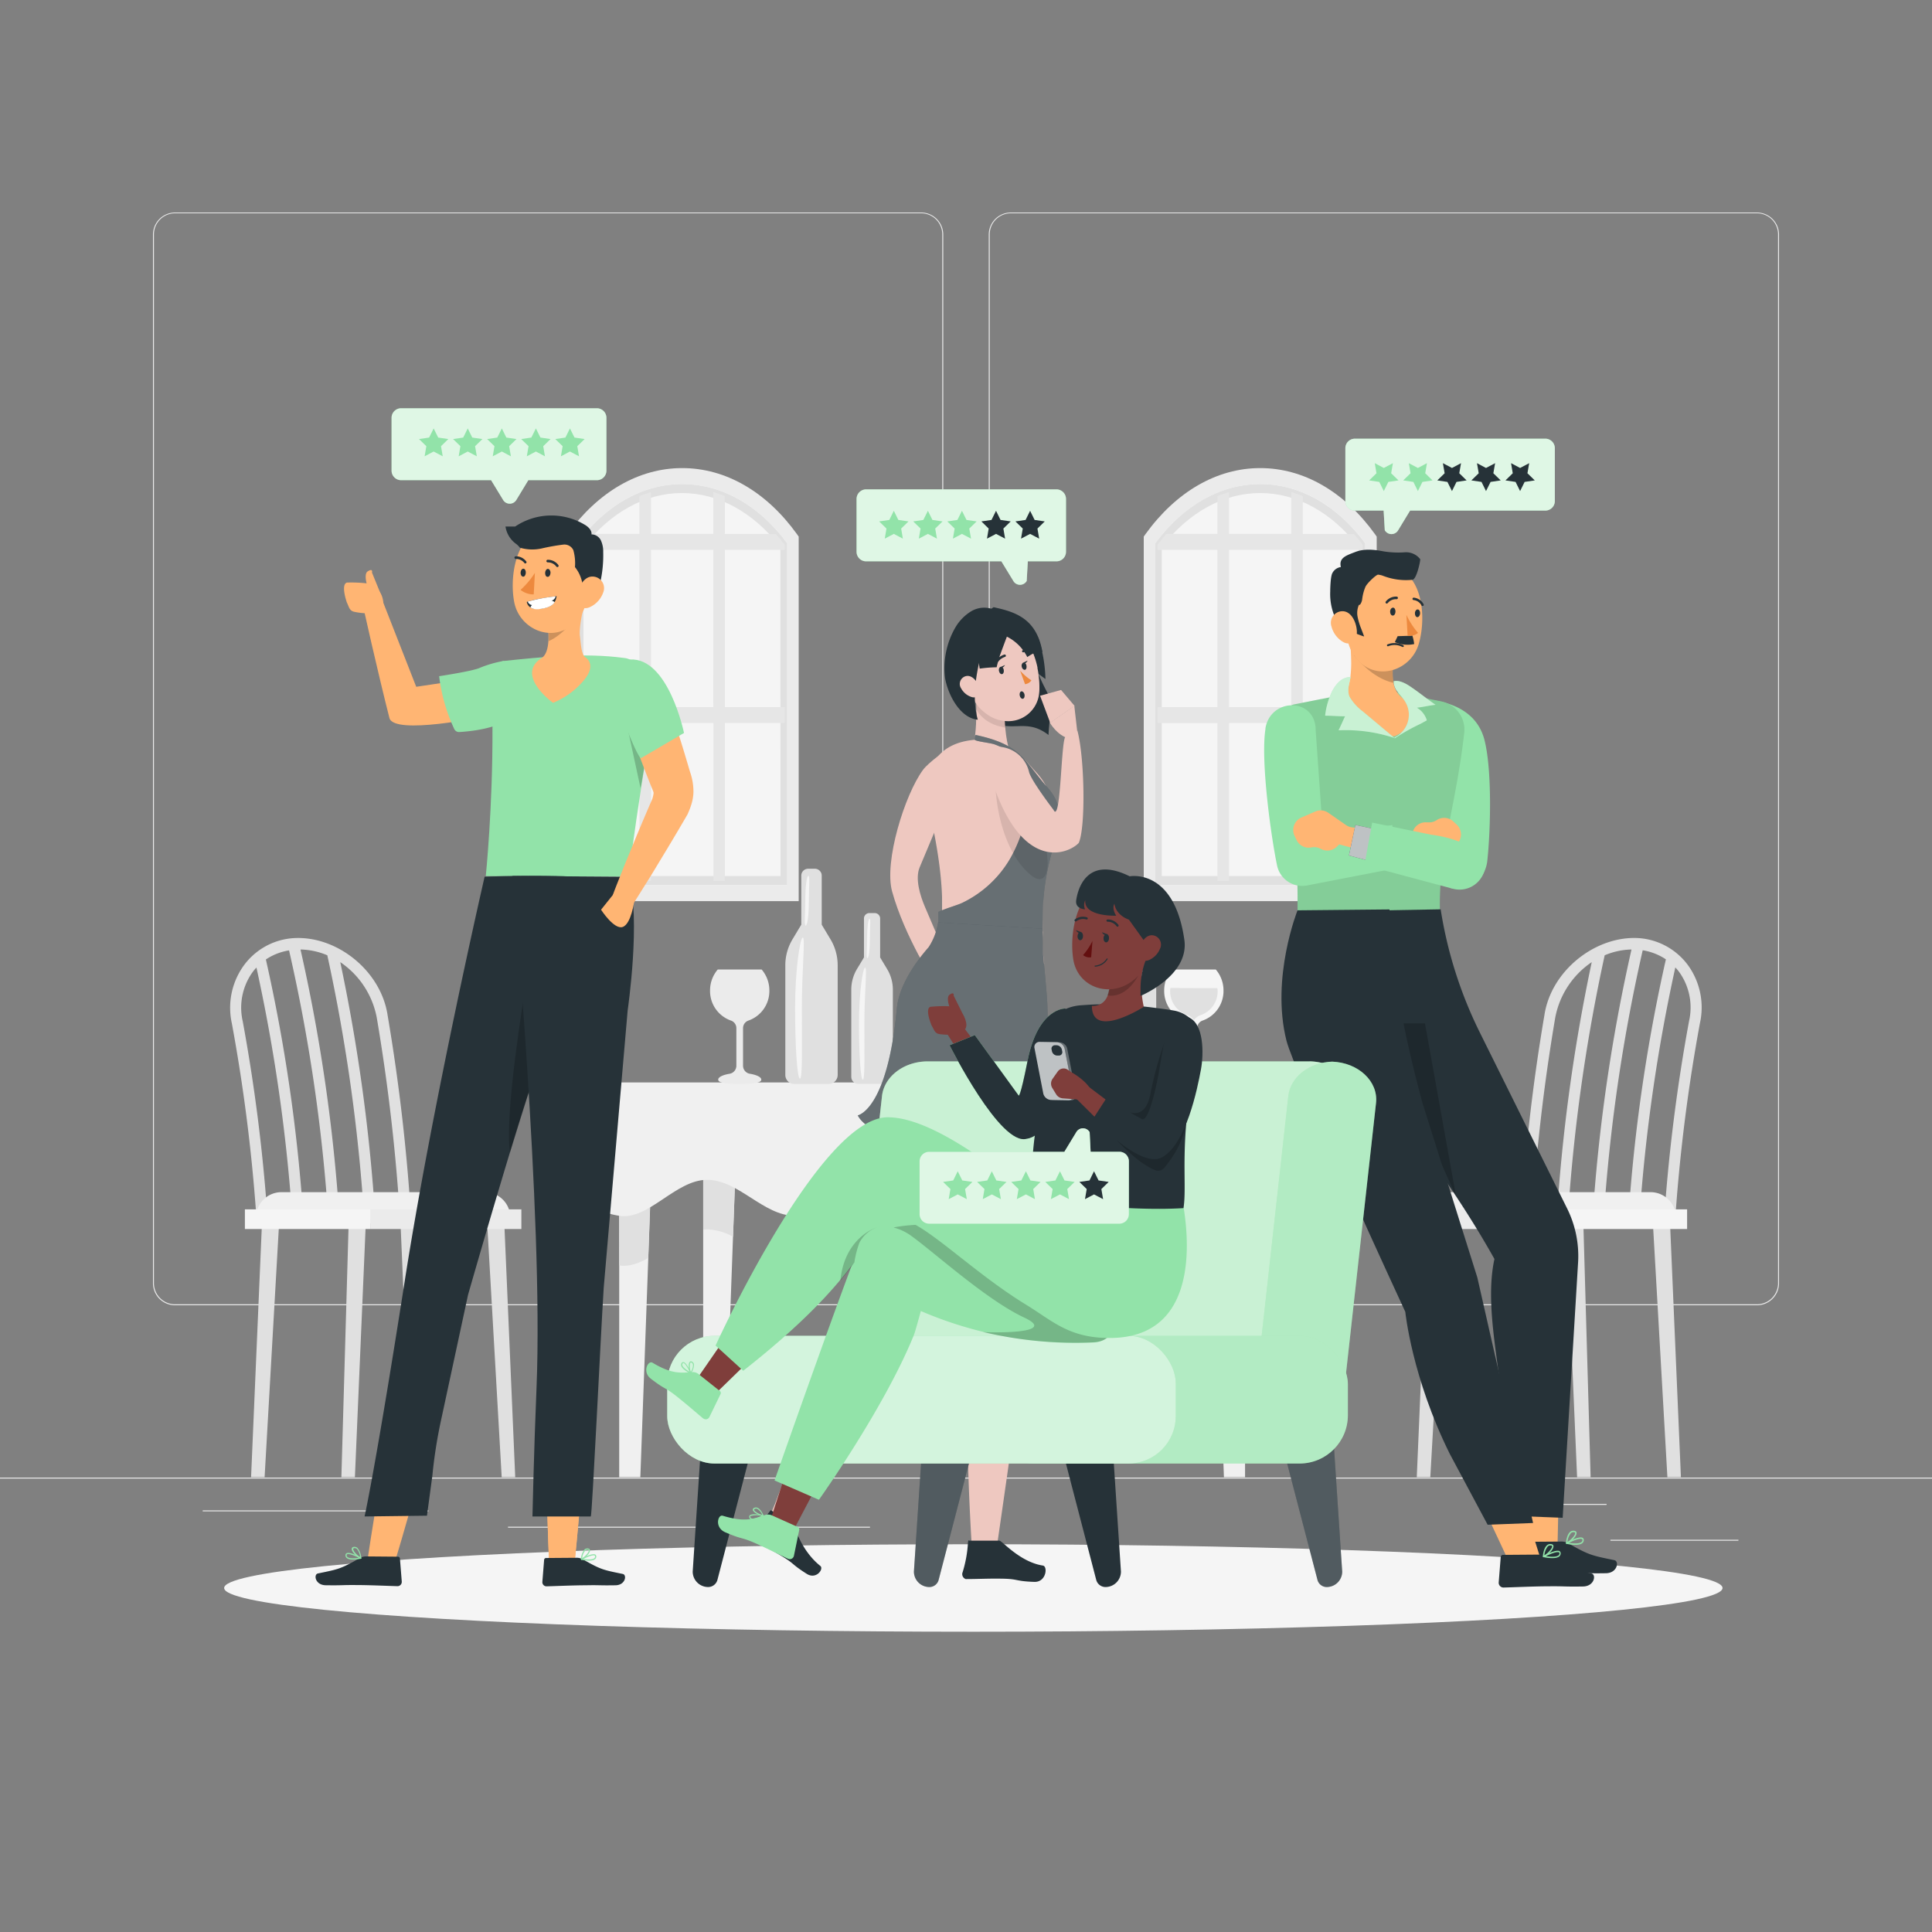 <svg xmlns="http://www.w3.org/2000/svg" viewBox="0 0 500 500"><rect x="0" y="0" width="500" height="500" fill="#808080" stroke="none"/><g id="freepik--background-complete--inject-46"><rect x="416.78" y="398.49" width="33.12" height="0.25" style="fill:#ebebeb"></rect><rect x="322.53" y="401.21" width="8.69" height="0.25" style="fill:#ebebeb"></rect><rect x="396.59" y="389.21" width="19.19" height="0.25" style="fill:#ebebeb"></rect><rect x="52.46" y="390.89" width="43.19" height="0.25" style="fill:#ebebeb"></rect><rect x="104.56" y="390.89" width="6.33" height="0.25" style="fill:#ebebeb"></rect><rect x="131.47" y="395.11" width="93.68" height="0.25" style="fill:#ebebeb"></rect><path d="M238.4,337.8H45.3a5.71,5.71,0,0,1-5.71-5.71V60.66A5.71,5.71,0,0,1,45.3,55H238.4a5.71,5.71,0,0,1,5.71,5.71V332.09A5.71,5.71,0,0,1,238.4,337.8ZM45.3,55.2a5.47,5.47,0,0,0-5.46,5.46V332.09a5.47,5.47,0,0,0,5.46,5.46H238.4a5.47,5.47,0,0,0,5.46-5.46V60.66a5.47,5.47,0,0,0-5.46-5.46Z" style="fill:#ebebeb"></path><path d="M454.7,337.8H261.6a5.71,5.71,0,0,1-5.71-5.71V60.66A5.71,5.71,0,0,1,261.6,55H454.7a5.71,5.71,0,0,1,5.71,5.71V332.09A5.71,5.71,0,0,1,454.7,337.8ZM261.6,55.2a5.47,5.47,0,0,0-5.46,5.46V332.09a5.47,5.47,0,0,0,5.46,5.46H454.7a5.47,5.47,0,0,0,5.46-5.46V60.66a5.47,5.47,0,0,0-5.46-5.46Z" style="fill:#ebebeb"></path><rect y="382.4" width="500" height="0.25" style="fill:#ebebeb"></rect><polygon points="187.44 382.29 181.98 382.29 181.98 296.83 190.55 296.83 187.44 382.29" style="fill:#f0f0f0"></polygon><path d="M182,318.23c.34,0,.67-.06,1-.06a14.69,14.69,0,0,1,6.71,1.89l.85-23.23H182Z" style="fill:#e0e0e0"></path><polygon points="165.72 382.29 160.25 382.29 160.25 296.83 168.82 296.83 165.72 382.29" style="fill:#f0f0f0"></polygon><path d="M160.25,327.49c2.56.4,5-.52,7.52-1.92l1-28.74h-8.57Z" style="fill:#e0e0e0"></path><polygon points="316.75 382.29 322.22 382.29 322.22 296.83 313.65 296.83 316.75 382.29" style="fill:#f0f0f0"></polygon><path d="M322.22,318.23c-.34,0-.67-.06-1-.06a14.69,14.69,0,0,0-6.71,1.89l-.85-23.23h8.57Z" style="fill:#e0e0e0"></path><polygon points="338.49 382.29 343.95 382.29 343.95 296.83 335.38 296.83 338.49 382.29" style="fill:#f0f0f0"></polygon><path d="M344,327.49c-2.56.4-5-.52-7.52-1.92l-1.05-28.74H344Z" style="fill:#e0e0e0"></path><path d="M342.2,280.13c15.9,5.91,20.24,31.29,0,34.52-7.59,1.22-14.56-9.31-22.75-9.31s-14.55,9.31-22.74,9.31-14.56-9.31-22.74-9.31-14.56,9.31-22.75,9.31-14.55-9.31-22.74-9.31-14.56,9.31-22.74,9.31-14.56-9.31-22.75-9.31-15.15,10.53-22.74,9.31c-20.24-3.23-17.24-29.23,0-34.52Z" style="fill:#f0f0f0"></path><path d="M295.46,243.59V232.22a1.6,1.6,0,0,0-1.59-1.6h-1.55a1.6,1.6,0,0,0-1.59,1.6v11.37l-2,3.4a11.65,11.65,0,0,0-1.66,6v25.44a2.08,2.08,0,0,0,2.08,2.08h8a2.08,2.08,0,0,0,2.08-2.08V253a11.66,11.66,0,0,0-1.67-6Z" style="fill:#e0e0e0"></path><path d="M290.87,262.93c0,9,.17,16.36-.45,16.36s-1.13-7.33-1.13-16.36,1.18-16.36,1.8-16.36S290.87,253.89,290.87,262.93Z" style="fill:#f5f5f5"></path><path d="M292.48,238c0,3.18-.32,5.76-.72,5.76s-.1-2.58-.1-5.76.32-5.76.72-5.76S292.48,234.85,292.48,238Z" style="fill:#f5f5f5"></path><path d="M227.78,247.79V237.71a1.41,1.41,0,0,0-1.41-1.41H225a1.41,1.41,0,0,0-1.41,1.41v10.08l-1.81,3a10.41,10.41,0,0,0-1.47,5.33v22.55a1.84,1.84,0,0,0,1.84,1.84h7.07a1.84,1.84,0,0,0,1.85-1.84V256.13a10.32,10.32,0,0,0-1.48-5.33Z" style="fill:#e0e0e0"></path><path d="M223.7,264.93c0,8,.15,14.5-.4,14.5s-1-6.49-1-14.5,1-14.5,1.59-14.5S223.7,256.92,223.7,264.93Z" style="fill:#f5f5f5"></path><path d="M225.13,242.87c0,2.82-.28,5.1-.64,5.1s-.09-2.28-.09-5.1.29-5.11.64-5.11S225.13,240.05,225.13,242.87Z" style="fill:#f5f5f5"></path><path d="M212.66,239.3V226.6a1.78,1.78,0,0,0-1.78-1.77h-1.73a1.78,1.78,0,0,0-1.78,1.77v12.7l-2.27,3.79a13,13,0,0,0-1.86,6.71v28.4a2.32,2.32,0,0,0,2.32,2.32h8.91a2.32,2.32,0,0,0,2.32-2.32V249.8a13,13,0,0,0-1.86-6.71Z" style="fill:#e0e0e0"></path><path d="M207.52,260.89c0,10.08.2,18.25-.5,18.25s-1.25-8.17-1.25-18.25,1.31-18.26,2-18.26S207.52,250.8,207.52,260.89Z" style="fill:#f5f5f5"></path><path d="M209.33,233.09c0,3.56-.36,6.44-.81,6.44s-.11-2.88-.11-6.44.36-6.43.8-6.43S209.33,229.54,209.33,233.09Z" style="fill:#f5f5f5"></path><path d="M309.83,275.81v-9.69a2.07,2.07,0,0,1,1.4-2,8.09,8.09,0,0,0,5.41-7.75,8.33,8.33,0,0,0-2-5.47H303.29a8.33,8.33,0,0,0-2,5.47,8.09,8.09,0,0,0,5.41,7.75,2.07,2.07,0,0,1,1.4,2v9.69a2.11,2.11,0,0,1-1.76,2.08c-1.75.29-2.94.86-2.94,1.51,0,.94,2.5,1.12,5.57,1.12s5.58-.18,5.58-1.12c0-.65-1.19-1.22-2.94-1.51A2.11,2.11,0,0,1,309.83,275.81Z" style="fill:#f5f5f5"></path><path d="M302.89,255.69a5.36,5.36,0,0,0-.06.69,6.48,6.48,0,0,0,4.34,6.26A3.64,3.64,0,0,1,309,264a3.57,3.57,0,0,1,1.78-1.31,6.48,6.48,0,0,0,4.34-6.26,5.36,5.36,0,0,0-.06-.69Z" style="fill:#e0e0e0"></path><path d="M192.3,275.81v-9.69a2.07,2.07,0,0,1,1.4-2,8.09,8.09,0,0,0,5.41-7.75,8.33,8.33,0,0,0-2-5.47H185.76a8.33,8.33,0,0,0-2,5.47,8.09,8.09,0,0,0,5.41,7.75,2.07,2.07,0,0,1,1.4,2v9.69a2.11,2.11,0,0,1-1.76,2.08c-1.75.29-2.94.86-2.94,1.51,0,.94,2.5,1.12,5.57,1.12s5.58-.18,5.58-1.12c0-.65-1.19-1.22-2.94-1.51A2.11,2.11,0,0,1,192.3,275.81Z" style="fill:#ebebeb"></path><path d="M97.51,263.39a493,493,0,0,1,6.15,54.2l2.86-.24a496.9,496.9,0,0,0-6.2-54.56C98.6,251.14,87,242,75.79,242.8A17.3,17.3,0,0,0,63,250,18.68,18.68,0,0,0,60,264.83a445.51,445.51,0,0,1,6.29,49.23l2.86-.2a452.05,452.05,0,0,0-6.34-49.59,15.77,15.77,0,0,1,2.44-12.52,12.16,12.16,0,0,1,1.12-1.35,443,443,0,0,1,9.26,64.54l2.85-.21a434.07,434.07,0,0,0-9.67-66.42,15,15,0,0,1,6-2.35A442.56,442.56,0,0,1,85,315.82l2.86-.21a446.27,446.27,0,0,0-10.09-69.88,18.61,18.61,0,0,1,6.94,1.5,454.44,454.44,0,0,1,9.63,69.47l2.86-.22A458.72,458.72,0,0,0,88.06,249,22.32,22.32,0,0,1,97.51,263.39Z" style="fill:#e0e0e0"></path><path d="M72.84,308.53h52.64a6.59,6.59,0,0,1,6.59,6.59v.41a0,0,0,0,1,0,0H66.25a0,0,0,0,1,0,0v-.41A6.59,6.59,0,0,1,72.84,308.53Z" style="fill:#f0f0f0"></path><polygon points="68.48 382.29 64.98 382.29 67.84 315.53 72.29 315.53 68.48 382.29" style="fill:#e0e0e0"></polygon><polygon points="91.85 382.29 88.35 382.29 90.26 315.53 94.71 315.53 91.85 382.29" style="fill:#e0e0e0"></polygon><polygon points="109.97 382.29 106.47 382.29 103.61 315.53 108.06 315.53 109.97 382.29" style="fill:#e0e0e0"></polygon><polygon points="133.34 382.29 129.84 382.29 126.02 315.53 130.47 315.53 133.34 382.29" style="fill:#e0e0e0"></polygon><rect x="95.82" y="312.98" width="39.11" height="5.09" style="fill:#ebebeb"></rect><rect x="63.38" y="312.98" width="32.44" height="5.09" style="fill:#f5f5f5"></rect><path d="M402.49,263.39a493,493,0,0,0-6.15,54.2l-2.86-.24a496.9,496.9,0,0,1,6.2-54.56c1.72-11.65,13.36-20.75,24.53-20A17.3,17.3,0,0,1,437,250a18.68,18.68,0,0,1,2.94,14.8,445.51,445.51,0,0,0-6.29,49.23l-2.86-.2a452.05,452.05,0,0,1,6.34-49.59,15.77,15.77,0,0,0-2.44-12.52,12.16,12.16,0,0,0-1.12-1.35,443,443,0,0,0-9.26,64.54l-2.85-.21a434.07,434.07,0,0,1,9.67-66.42,15,15,0,0,0-6-2.35A442.56,442.56,0,0,0,415,315.82l-2.86-.21a446.27,446.27,0,0,1,10.09-69.88,18.61,18.61,0,0,0-6.94,1.5,454.44,454.44,0,0,0-9.63,69.47l-2.86-.22A458.72,458.72,0,0,1,411.94,249,22.32,22.32,0,0,0,402.49,263.39Z" style="fill:#e0e0e0"></path><path d="M367.94,308.53h65.81a0,0,0,0,1,0,0v.41a6.59,6.59,0,0,1-6.59,6.59H374.53a6.59,6.59,0,0,1-6.59-6.59v-.41A0,0,0,0,1,367.94,308.53Z" transform="translate(801.69 624.06) rotate(180)" style="fill:#f0f0f0"></path><polygon points="431.52 382.29 435.02 382.29 432.16 315.53 427.71 315.53 431.52 382.29" style="fill:#e0e0e0"></polygon><polygon points="408.15 382.29 411.65 382.29 409.74 315.53 405.29 315.53 408.15 382.29" style="fill:#e0e0e0"></polygon><polygon points="390.03 382.29 393.53 382.29 396.39 315.53 391.94 315.53 390.03 382.29" style="fill:#e0e0e0"></polygon><polygon points="366.66 382.29 370.16 382.29 373.98 315.53 369.52 315.53 366.66 382.29" style="fill:#e0e0e0"></polygon><rect x="365.07" y="312.98" width="39.11" height="5.09" transform="translate(769.25 631.05) rotate(180)" style="fill:#ebebeb"></rect><rect x="404.18" y="312.98" width="32.44" height="5.09" transform="translate(840.8 631.05) rotate(180)" style="fill:#f5f5f5"></rect><path d="M147.74,139.94s12.53-17,29.51-17,27.92,17,27.92,17V230.8H147.74Z" style="fill:#f5f5f5"></path><path d="M203.73,140.59c-7.33-9.88-16.95-15.31-27.18-15.31s-19.85,5.43-27.17,15.31v88.49h54.35ZM202,226.71h-51V141.6c6.94-9,16-14,25.48-14s18.55,5,25.48,14Z" style="fill:#e0e0e0"></path><path d="M206.7,233.21H146.4V138.87l.44-.61c7.94-11,18.49-17.12,29.71-17.12s21.78,6.08,29.72,17.12l.43.61Zm-57.32-4.13h54.35V140.59c-7.33-9.88-16.95-15.31-27.18-15.31s-19.85,5.43-27.17,15.31Z" style="fill:#ebebeb"></path><path d="M187.59,228V187.12h15.5V183h-15.5V142.3h15.5V141c-.74-1-1.51-1.92-2.3-2.81h-13.2V128.4q-1.47-.6-3-1.05v10.81H168.48V127.35q-1.5.45-3,1.05v9.76h-13.2c-.79.89-1.56,1.82-2.3,2.81v1.33h15.5V183H150v4.14h15.5V228h3V187.12h16.14V228Zm-3-45H168.48V142.3h16.14Z" style="fill:#e6e6e6"></path><path d="M297.32,139.94s12.53-17,29.51-17,27.92,17,27.92,17V230.8H297.32Z" style="fill:#f5f5f5"></path><path d="M353.31,140.59c-7.32-9.88-16.95-15.31-27.18-15.31s-19.85,5.43-27.17,15.31v88.49h54.35Zm-1.7,86.12H300.66V141.6c6.93-9,15.95-14,25.47-14s18.55,5,25.48,14Z" style="fill:#e0e0e0"></path><path d="M356.28,233.21H296V138.87l.43-.61c7.94-11,18.49-17.12,29.71-17.12s21.78,6.08,29.72,17.12l.43.61ZM299,229.08h54.35V140.59c-7.32-9.88-16.95-15.31-27.18-15.31s-19.85,5.43-27.17,15.31Z" style="fill:#ebebeb"></path><path d="M337.17,228V187.12h15.5V183h-15.5V142.3h15.5V141c-.74-1-1.51-1.92-2.29-2.81H337.17V128.4c-1-.4-2-.75-3-1.05v10.81H318.07V127.35c-1,.3-2,.65-3,1.05v9.76h-13.2c-.78.89-1.55,1.82-2.3,2.81v1.33h15.5V183h-15.5v4.14h15.5V228h3V187.12H334.2V228Zm-3-45H318.07V142.3H334.2Z" style="fill:#e6e6e6"></path><path d="M210.79,298.18s9.15,5,20.73-4.67h0V281.4l-21.89-.24,1.13,16.36Z" style="fill:#f0f0f0"></path></g><g id="freepik--Shadow--inject-46"><ellipse id="freepik--path--inject-46" cx="251.9" cy="410.97" rx="193.89" ry="11.32" style="fill:#f5f5f5"></ellipse></g><g id="freepik--character-4--inject-46"><polygon points="392.34 373.22 395.59 401.28 403.06 401.3 403.71 371.89 392.34 373.22" style="fill:#ffb573"></polygon><path d="M405.93,399.44c5.36,3.05,6,3.12,11.86,4.33,1.3.27.81,3.35-2.2,3.38-5,.08-4.55-.1-8.8,0-3.62,0-8.87.24-11.75.32H395a1.26,1.26,0,0,1-1.15-1.3l.54-6.63a.56.56,0,0,1,.56-.52l9.18-.07A3.5,3.5,0,0,1,405.93,399.44Z" style="fill:#263238"></path><path d="M405.45,399.56c1.19.23,3.32.5,4.11-.24a1,1,0,0,0,.31-.87h0a.58.58,0,0,0-.31-.47c-.91-.48-3.84,1.06-4.17,1.24a.17.17,0,0,0,0,.32Zm3.95-1.27a.22.22,0,0,1,.12.18.62.62,0,0,1-.2.58c-.44.41-1.66.5-3.3.24,1.16-.58,2.76-1.22,3.32-1Z" style="fill:#92E3A9"></path><path d="M405.55,399.56c.88-.42,2.61-2,2.45-2.91,0-.21-.19-.45-.67-.5h0a1.29,1.29,0,0,0-1,.32c-.92.8-1.06,2.82-1.06,2.9a.19.19,0,0,0,.08.17h0A.2.2,0,0,0,405.55,399.56Zm1.94-3c.15,0,.16.13.16.16.1.52-1.07,1.8-2,2.37a4.12,4.12,0,0,1,.92-2.33.88.88,0,0,1,.71-.23h.18Z" style="fill:#92E3A9"></path><polygon points="379.86 381.43 390.69 404.56 399.06 404.56 390.2 376.5 379.86 381.43" style="fill:#ffb573"></polygon><path d="M400,402.87c5.36,3.06,6,3.12,11.86,4.34,1.3.26.81,3.34-2.2,3.37-5,.08-4.55-.09-8.8-.05-3.62,0-8.86.25-11.74.32H389a1.25,1.25,0,0,1-1.14-1.29l.53-6.64a.58.58,0,0,1,.57-.52l9.17-.07A3.68,3.68,0,0,1,400,402.87Z" style="fill:#263238"></path><path d="M399.47,403c1.2.23,3.32.5,4.11-.24a1,1,0,0,0,.31-.86h0a.6.6,0,0,0-.3-.48c-.92-.48-3.85,1.06-4.17,1.24a.17.17,0,0,0-.09.18.14.14,0,0,0,.12.14Zm4-1.26a.19.19,0,0,1,.11.18.61.61,0,0,1-.2.57c-.44.42-1.66.51-3.3.24,1.16-.57,2.76-1.21,3.32-1Z" style="fill:#92E3A9"></path><path d="M399.58,403c.87-.42,2.61-2,2.44-2.91,0-.2-.18-.45-.67-.49h0a1.25,1.25,0,0,0-1,.32c-.92.79-1.07,2.82-1.06,2.9a.16.16,0,0,0,.07.16h.05A.15.15,0,0,0,399.58,403Zm1.93-3a.2.2,0,0,1,.17.17c.09.51-1.07,1.79-2,2.36a4.21,4.21,0,0,1,.91-2.33.93.93,0,0,1,.71-.23h.18Z" style="fill:#92E3A9"></path><path d="M369.7,215.79a2.46,2.46,0,0,0,2.57-2.58l-.58-27.56c-.08-1.74-.43-4.37-.43-4.37,4,.65,11,2.62,12.94,10.3,2,8,1.54,23.68.71,31.22-.4,3.63-3.28,8.3-9.62,7Z" style="fill:#92E3A9"></path><path d="M378.94,189.68c-2.22,19.54-6.74,30.85-6.28,46.53l-36.86-.62c.24-28.87-3.86-23.54-4.29-39.24-.06-6,.1-13.57,3.56-14.08l20.9-4.15,17,3.4A7.46,7.46,0,0,1,378.94,189.68Z" style="fill:#92E3A9"></path><path d="M378.94,189.68c-2.22,19.54-6.74,30.85-6.28,46.53l-36.86-.62c.24-28.87-3.86-23.54-4.29-39.24-.06-6,.1-13.57,3.56-14.08l20.9-4.15,17,3.4A7.46,7.46,0,0,1,378.94,189.68Z" style="opacity:0.1"></path><path d="M360.9,190.57c-6.85-.6-14.29-6.55-15-9.95,2.38-.34,3-2,3.5-4.86a29.22,29.22,0,0,0,.26-5.43c-.06-2.73-.34-5.38-.43-7.14l11.7,7c-.07.33-.15.69-.22,1.05a14.73,14.73,0,0,0-.05,5.5,5.89,5.89,0,0,0,4.92,5C367.21,183.88,366.43,188,360.9,190.57Z" style="fill:#ffb573"></path><path d="M360.91,191a40.21,40.21,0,0,0-14.49-2c.56-1.13,1.13-2.49,1.68-3.62-1.74,0-3.41-.16-5.16-.16a19.29,19.29,0,0,1,1.87-6.44c1.1-2,2.57-3.59,4.78-3.56-.3.77-1.06,3.62-.29,5.15a12.85,12.85,0,0,0,3.41,3.76Z" style="fill:#92E3A9"></path><g style="opacity:0.5"><path d="M360.91,191a40.21,40.21,0,0,0-14.49-2c.56-1.13,1.13-2.49,1.68-3.62-1.74,0-3.41-.16-5.16-.16a19.29,19.29,0,0,1,1.87-6.44c1.1-2,2.57-3.59,4.78-3.56-.3.77-1.06,3.62-.29,5.15a12.85,12.85,0,0,0,3.41,3.76Z" style="fill:#fff"></path></g><path d="M360.67,176.31a4.56,4.56,0,0,0,1.07,2.8c.61.82,1.34,1.54,1.88,2.41A6.51,6.51,0,0,1,361,190.8c-.1,0-.1.18-.06.29a51.33,51.33,0,0,1,6.46-3.66c.66-.32,1.23-.67,1.86-1a5.6,5.6,0,0,0-2.58-3.28c1.63-.17,3.22-.58,4.84-.75-2.22-1.52-4.33-3.25-6.57-4.75C363.77,176.84,362,175.93,360.67,176.31Z" style="fill:#92E3A9"></path><path d="M360.67,176.31a4.56,4.56,0,0,0,1.07,2.8c.61.82,1.34,1.54,1.88,2.41A6.51,6.51,0,0,1,361,190.8c-.1,0-.1.18-.06.29a51.33,51.33,0,0,1,6.46-3.66c.66-.32,1.23-.67,1.86-1a5.6,5.6,0,0,0-2.58-3.28c1.63-.17,3.22-.58,4.84-.75-2.22-1.52-4.33-3.25-6.57-4.75C363.77,176.84,362,175.93,360.67,176.31Z" style="fill:#fff;opacity:0.5"></path><path d="M360.65,176.72c-5-1.15-8.33-5-10.27-7.11l10.32,1.61A14.73,14.73,0,0,0,360.65,176.72Z" style="isolation:isolate;opacity:0.2"></path><path d="M367.18,166.62c-2,6.9-10.73,9.78-15.79,4.21-2.92-3.21-3.09-6.72-3.15-12.16,0-.83,0-1.7,0-2.62a9.83,9.83,0,0,1,.84-4.18,9.11,9.11,0,0,1,.88-1.56A9.61,9.61,0,0,1,361.75,147C368.48,150,369,160.42,367.18,166.62Z" style="fill:#ffb573"></path><path d="M360.53,157.26c.37,0,.64.49.62,1.05s-.3,1-.71,1-.7-.49-.68-1.07S360.16,157.25,360.53,157.26Z" style="fill:#263238"></path><path d="M364.38,164.56l-2.67.08c-.23.53-.49,1-.72,1.54a8.23,8.23,0,0,0,5,.5,11.18,11.18,0,0,0-.48-2.21C365.18,164.5,364.71,164.55,364.38,164.56Z" style="fill:#263238"></path><path d="M366.9,157.72c.37,0,.65.48.63,1s-.34,1-.72,1-.65-.48-.63-1.05S366.53,157.71,366.9,157.72Z" style="fill:#263238"></path><path d="M364.29,164.5a3.24,3.24,0,0,0,2.69-.71,20.26,20.26,0,0,1-3-4.66Z" style="fill:#ed893e"></path><path d="M363.06,167.44l-.1,0-.28-.13a4.29,4.29,0,0,0-3.39-.07.25.25,0,0,1-.19-.47,4.84,4.84,0,0,1,3.79.08l.28.13a.25.25,0,0,1,.12.33A.24.24,0,0,1,363.06,167.44Z" style="fill:#263238"></path><path d="M359.15,156.07a2.72,2.72,0,0,1,2.2-1h0a.16.16,0,0,0,.1,0,.34.34,0,0,0,.33-.34.34.34,0,0,0-.34-.33,3.34,3.34,0,0,0-2.77,1.25.33.33,0,0,0,0,.47.3.3,0,0,0,.15.07A.34.34,0,0,0,359.15,156.07Z" style="fill:#263238"></path><path d="M368.3,156.81h0a.34.34,0,0,0,.11-.46,3.24,3.24,0,0,0-2.52-1.68h0a.32.32,0,0,0-.34.31v0a.32.32,0,0,0,.32.32,2.66,2.66,0,0,1,2,1.36.31.31,0,0,0,.45.12Z" style="fill:#263238"></path><path d="M363.63,142.93a4.63,4.63,0,0,1,3.91,1.77c.14.18-.9,5.24-2,5.35a16.45,16.45,0,0,1-7.53-1,5.07,5.07,0,0,0-1.37-.33c-.47,0-2.82,2.17-3.27,3.16a12,12,0,0,0-.83,3.13,2.88,2.88,0,0,1-.28,1c-.16.29-.25.56-.58.54a5.24,5.24,0,0,0-.34,3.06,16.49,16.49,0,0,0,.9,3l.8,2.1c-.35,0-4.52-1.74-6-2.23a15.07,15.07,0,0,1-2.78-9.41c0-.94.09-3.91.55-4.74a2.92,2.92,0,0,1,2.21-1.58c-.6-2.41,1.43-3,3.74-3.9s4.91-.61,7.35-.15A23.62,23.62,0,0,0,363.63,142.93Z" style="fill:#263238"></path><path d="M347.74,158.2c2.26.27,3.37,3.27,3.42,5.25.07,2.2-1.57,3.85-3.58,2.68a6.52,6.52,0,0,1-3-4A3,3,0,0,1,347.74,158.2Z" style="fill:#ffb573"></path><path d="M340.5,189.08c.06-8.61-11.6-8.63-13-.65,0,.08,0,.16,0,.23-1.29,8.16,1.44,27.87,3,35.3a6.64,6.64,0,0,0,7.79,5.19l23.26-4.5-1.23-11.11-15.32,2.05a2.48,2.48,0,0,1-2.8-2.34Z" style="fill:#92E3A9"></path><path d="M358.13,222.48l5.93-1.52a3.49,3.49,0,0,1,1.64,0l5.42,1.23a3.47,3.47,0,0,0,3.26-1l2.74-2.8a3.5,3.5,0,0,0-.14-5l-.88-.81a3.49,3.49,0,0,0-4.3-.33h0a3.43,3.43,0,0,1-2.22.57l-.33,0a3.47,3.47,0,0,0-3.49,2.09l-.35.79-8.38,1Z" style="fill:#ffb573"></path><path d="M355.93,214.93l-6.06-.81a3.51,3.51,0,0,1-1.53-.6l-4.57-3.17a3.51,3.51,0,0,0-3.39-.33l-3.59,1.56a3.52,3.52,0,0,0-1.76,4.74l.52,1.08a3.48,3.48,0,0,0,3.86,1.91h0a3.43,3.43,0,0,1,2.27.31l.29.14a3.5,3.5,0,0,0,4-.63l.62-.6,8.16,2.19Z" style="fill:#ffb573"></path><polygon points="356.88 214.8 350.77 213.5 349.11 221.4 355.01 222.95 356.88 214.8" style="fill:#263238"></polygon><g style="opacity:0.7"><polygon points="356.88 214.8 350.77 213.5 349.11 221.4 355.01 222.95 356.88 214.8" style="fill:#fff"></polygon></g><path d="M384.14,225.39A6.66,6.66,0,0,1,376,230l-22.89-6.11,2-11L370.26,216C385.18,218,384.14,225.39,384.14,225.39Z" style="fill:#92E3A9"></path><path d="M408.42,326.5l-4,66.3-15-.57s0-10.51-.42-25.24c-.36-12-5-28.49-2.24-41.16-14.54-26-33.37-47.1-36.41-54.63-6.28-15.58-.92-35.45-.92-35.45l23.41-.42h0A110,110,0,0,0,383,267.25l22.6,45.56A27.7,27.7,0,0,1,408.42,326.5Z" style="fill:#263238"></path><polygon points="376.81 309.54 356.56 264.85 368.78 264.85 376.81 309.54" style="opacity:0.2"></polygon><path d="M335.8,235.59s-6.95,17.38-2.88,33.67c2,8.1,30.77,70.25,30.77,70.25s1.7,17,11.52,36.77L385,394.6l11.76-.45-14.43-63.54L368,285c-4.35-16.28-7.8-32.8-8.4-49.64h0Z" style="fill:#263238"></path></g><g id="freepik--character-3--inject-46"><path d="M271.35,190.21c-5.83-4.52-9.39-.36-15.33-3.69-2.88-1.61-4.69-.94-2.56-3.29l0-.06a27.79,27.79,0,0,0,3.91-6.66,19.25,19.25,0,0,0,1.25-9.36,7.78,7.78,0,0,1,1.26-4.94h0c3.25.57,7.41,0,8.87,3a36.38,36.38,0,0,1,1.81,10.52l-1.8-1.32c.91,2.28,1.79,3.85,2.5,5.28C272.44,181.94,271.52,186.36,271.35,190.21Z" style="fill:#263238"></path><path d="M250.6,195.77c2.66-2.64,2-14.89,2-14.89l7.43,5.36s.24,7.57,2,9.08c.42.36,1.05.09,1.56.13l-.52,1.91-1.48,2.35-2,1.33-2.87-.09-2.55-.81L251.28,198l-2.35-2C249.49,195.93,250.21,196.15,250.6,195.77Z" style="fill:#eec8c0"></path><path d="M260.46,188.35c-5-.71-7.18-3.36-8.16-5.43l.27-2,7.43,5.36Z" style="opacity:0.1"></path><path d="M269,177.78v.13c0,.42,0,.85-.05,1.25a10.61,10.61,0,0,1-.16,1.15,8,8,0,0,1-8.72,6.28H260a9.34,9.34,0,0,1-4.68-1.82,12.19,12.19,0,0,1-1.82-1.59,9.58,9.58,0,0,1-.9-1.14l-.16-.24c-.18-.29-.34-.57-.49-.87-.08-.15-.15-.31-.22-.47a.33.33,0,0,1,0-.06l-.14-.34a31.11,31.11,0,0,1-1.3-4.51c0-.14-.07-.29-.11-.44l0-.17c-.14-.62-.28-1.28-.44-2a8.82,8.82,0,0,1,10.24-10.74l.4.08c3.05.69,5.2,3,6.6,5.9a8.31,8.31,0,0,1,.39.87c.05.1.09.2.13.3a22.1,22.1,0,0,1,1,3.39,1.85,1.85,0,0,1,0,.23,17.41,17.41,0,0,1,.35,2.34A19.13,19.13,0,0,1,269,177.78Z" style="fill:#eec8c0"></path><path d="M265.66,172.35c.08.52-.13,1-.46,1s-.69-.32-.78-.85a1,1,0,0,1,.33-1h.05l1.14-.54s-.23.53-.61.66A1.18,1.18,0,0,1,265.66,172.35Z" style="fill:#263238"></path><path d="M264,173.55a14.1,14.1,0,0,0,2.93,2.52,2.32,2.32,0,0,1-1.65,1Z" style="fill:#ed893e"></path><path d="M257.6,172.19a.31.31,0,0,0,.29-.22A3.7,3.7,0,0,1,260.1,170a.32.32,0,0,0,.21-.39.31.31,0,0,0-.38-.21h0a4.2,4.2,0,0,0-2.62,2.34.3.3,0,0,0,.2.38h0Z" style="fill:#263238"></path><path d="M267.37,169.06a.3.3,0,0,0,.27-.16.31.31,0,0,0-.11-.43,3,3,0,0,0-2.85-.2.3.3,0,0,0-.15.39v0a.31.31,0,0,0,.41.14h0a2.45,2.45,0,0,1,2.23.19A.37.37,0,0,0,267.37,169.06Z" style="fill:#263238"></path><path d="M259.77,173.42c.09.52-.13,1-.46,1.05s-.68-.33-.78-.86.15-1,.48-1.05h.07l1-.45a1.42,1.42,0,0,1-.6.64A1.12,1.12,0,0,1,259.77,173.42Z" style="fill:#263238"></path><path d="M242.16,214.56,238,224.48c-1.21,2.91.1,7.25,1.4,10.28,2.95,6.83,7.52,17.61,7.52,17.61-.82,2.48-5.1,1.89-5.1,1.89s-7.72-11.89-10.94-23.54c-2.14-7.72,3.27-25.08,8-31.49,1.44-1.95,6.08-5.16,6.08-5.16l-.91,21.58Z" style="fill:#eec8c0"></path><path d="M244.84,251l3.16,2.05a.83.83,0,0,1,.27.26l2.65,3.79a1,1,0,0,1,.17.69l-.22,1.66a.81.81,0,0,1-.42.64L246,262.48a.89.89,0,0,1-1.19-.44l-2.6-5.23a1.39,1.39,0,0,1-.1-.33l-.44-3.71a.88.88,0,0,1,.45-.89L244,251A.85.85,0,0,1,244.84,251Z" style="fill:#eec8c0"></path><path d="M270.24,249.44l-27.88-5.62s4.23-7-1.65-33.2c-2.69-12,2.15-18.36,11.53-19.16.44-.05.87-.07,1.32-.09,3.8-.13,8.63,2.92,11.61,5.2,0,0,0,0,.05,0,.93,1,1.82,2.07,2.88,3.22,8.72,9.47,1,17.41,1.76,40.65,0,.2,0,.41,0,.62A48.31,48.31,0,0,0,270.24,249.44Z" style="fill:#eec8c0"></path><path d="M256.72,157.59a6.54,6.54,0,0,0-5.46.66,12,12,0,0,0-3.93,4,21,21,0,0,0-2.75,13.2c.68,4.1,3.75,10.36,8.47,10.81-2.58-9.09,2-20.5,4.38-28.63C257.2,157.71,257,157.54,256.72,157.59Z" style="fill:#263238"></path><path d="M248.74,178.15a4.67,4.67,0,0,0,2.75,2.25c1.57.45,2.37-1,1.95-2.46-.39-1.34-1.67-3.2-3.26-3a2.1,2.1,0,0,0-1.77,2.38A2.16,2.16,0,0,0,248.74,178.15Z" style="fill:#eec8c0"></path><path d="M258.54,157.46c5.41,1.29,9.87,3.51,11.25,11.3-1.35-.25-2.47.3-3.93,1.29a11.9,11.9,0,0,0-5.28-5.29c-.62,1.66-1.24,3.31-1.85,5-.34.89-.8,2.93-.8,2.93a34.45,34.45,0,0,0-4.38.35s-1.25-6.55.36-11c.69-1.89,1.53-3.88,3.25-4.9Z" style="fill:#263238"></path><path d="M269.86,240.47c0,.19,0,.4,0,.6l0,0c-7.7,3.42-22.06-.79-27-2.24,0-.83,0-1.78,0-2.83,2.1-1,4.91-1.72,6.27-2.39a28.74,28.74,0,0,0,12.12-11.1c3.94-6.69,6.13-15.82,3.91-23.27-1-3.33-4.66-5.44-7.7-6.57-1.08-.42-4.81-.76-5.23-1.23h0c0-.28,0-1.3.38-1.21,7.32,1.58,10.1,3.68,12.61,6.36.93,1,4.35,5.54,5.41,6.69C279.35,212.77,269.14,217.23,269.86,240.47Z" style="fill:#263238"></path><path d="M269.86,240.47c0,.19,0,.4,0,.6l0,0c-7.7,3.42-22.06-.79-27-2.24,0-.83,0-1.78,0-2.83,2.1-1,4.91-1.72,6.27-2.39a28.74,28.74,0,0,0,12.12-11.1c3.94-6.69,6.13-15.82,3.91-23.27-1-3.33-4.66-5.44-7.7-6.57-1.08-.42-4.81-.76-5.23-1.23h0c0-.28,0-1.3.38-1.21,7.32,1.58,10.1,3.68,12.61,6.36.93,1,4.35,5.54,5.41,6.69C279.35,212.77,269.14,217.23,269.86,240.47Z" style="fill:#fff;opacity:0.3"></path><path d="M252.12,287.77s-1.13,3.56-2.89,9a.61.61,0,0,0,0,.11c-1.26,3.85-2.81,8.64-4.5,13.74-3.26,9.85-5,17.6-7.93,25.44-3.38,9.13-23.1,43.59-28.28,52-1.11,1.8-2.14,3.64-3.11,5.53l-1,2-5.1-3.44,1.16-2.72v0c.52-1.38,18-47.17,21.41-59.78,4.54-17,6.93-45.21,12.66-63.57.53-1.72,1.11-3.37,1.72-5,0,0,17.56,14.71,18.56,15.94S252.12,287.77,252.12,287.77Z" style="fill:#eec8c0"></path><path d="M228.71,293.48s4.58,6.1,19.57,6.23l1.25-3.86.94-6.07.5-2.26S237.9,274.5,228.71,293.48Z" style="isolation:isolate;opacity:0.1"></path><path d="M205.69,394.52l-6.23-3.69c-1.78,2.35-4.94,5.89-4.94,5.89a1.19,1.19,0,0,0,.08,1.56.75.75,0,0,0,.18.13c2.4,1.4,4.59,2.53,7.56,4.33,3.5,2.11,2.38,2,6.46,4.58,2.46,1.54,4.47-1.28,3.5-2.06C207.82,401.69,205.73,396,205.69,394.52Z" style="fill:#263238"></path><path d="M270.11,275.66c-.66,13.59-1,40.42-2.44,54C266,345.32,258,400.2,258,400.2l-6.54-.65s-2.84-43.37.29-65.59c1-6.95-1.62-25.74-2.7-36.93a.31.31,0,0,1,0-.14c-.93-9.5-1.79-17.13-1.79-17.13s-6.74-2.56-10.74-8.28A15.25,15.25,0,0,1,234,266.2a14,14,0,0,1-.42-2.64c-.71-10.87,8.29-20,8.29-20l27.72,5.71S270.44,268.92,270.11,275.66Z" style="fill:#eec8c0"></path><path d="M248.22,290.89l1,8.41c-.76,1.71,15.12,1.8,20.34-3.9l0-.53-.55-9.2Z" style="isolation:isolate;opacity:0.1"></path><path d="M270.68,294.94s-18.8-1.43-28.11-.6c-17.65,1.58-20.58-5.69-20.58-5.69s7.64-1.26,10.12-27.69c.59-6.35,5.55-12.78,8.24-15.85a16.16,16.16,0,0,0,2.43-6.39l27,1.62.18,6.81s1,10.21,1.09,12.8C271.39,269.37,270.68,294.94,270.68,294.94Z" style="fill:#263238"></path><path d="M270.68,294.94s-18.8-1.43-28.11-.6c-17.65,1.58-20.58-5.69-20.58-5.69s7.64-1.26,10.12-27.69c.59-6.35,5.55-12.78,8.24-15.85a16.16,16.16,0,0,0,2.43-6.39l27,1.62.18,6.81s1,10.21,1.09,12.8C271.39,269.37,270.68,294.94,270.68,294.94Z" style="fill:#fff;opacity:0.3"></path><path d="M258.65,398.72l-7.72,0c-.2,0-.35-.4-.43.68a31.73,31.73,0,0,1-1.39,7.54l-.06.17a1.37,1.37,0,0,0,.87,1.55.59.59,0,0,0,.23,0c2.94,0,5.55-.16,9.22-.1,4.33.07,3.25.66,8.33.83,3.07.09,3.51-4,2.21-4.22C263.94,404.26,259.3,398.7,258.65,398.72Z" style="fill:#263238"></path><path d="M259.23,197.87c-2.81-3.32-2.93,20.24,7.67,28.71C273.4,231.78,273.52,214.74,259.23,197.87Z" style="isolation:isolate;opacity:0.1"></path><path d="M255.89,197.75a45.06,45.06,0,0,0,.88,4.46c7.94,24.07,20,18.6,22.42,15.92C281,214,280.7,196,278.81,189l-3.19,1.84c-1.06,2.34-1.12,22.66-3,18.71,0,0-5.78-7.54-6.31-9.78v0a8.43,8.43,0,0,0-7.53-6.49A4.06,4.06,0,0,0,255.89,197.75Z" style="fill:#eec8c0"></path><path d="M276.73,191.15c-3.14-.76-5-4.08-5-4.08l6.3-4.4.73,6.35Z" style="fill:#eec8c0"></path><polygon points="278.1 182.68 271.8 187.08 269.17 180.06 274.6 178.56 278.1 182.68" style="fill:#eec8c0"></polygon><path d="M263.9,180c.1.53.47.9.81.84s.54-.56.44-1.08-.47-.9-.81-.84S263.79,179.47,263.9,180Z" style="fill:#263238"></path></g><g id="freepik--character-2--inject-46"><path d="M286.22,410.72h0a2.49,2.49,0,0,1-2.52-1.85l-12.79-49.13H287l3.1,47A4,4,0,0,1,286.22,410.72Z" style="fill:#263238"></path><path d="M343.48,410.72h0a2.48,2.48,0,0,1-2.52-1.85l-12.79-49.13h16.08l3.11,47A4,4,0,0,1,343.48,410.72Z" style="fill:#263238"></path><path d="M343.48,410.72h0a2.48,2.48,0,0,1-2.52-1.85l-12.79-49.13h16.08l3.11,47A4,4,0,0,1,343.48,410.72Z" style="fill:#fff;opacity:0.2"></path><path d="M240.4,410.72h0a2.48,2.48,0,0,0,2.52-1.85l12.79-49.13H239.63l-3.11,47A4,4,0,0,0,240.4,410.72Z" style="fill:#263238"></path><path d="M240.4,410.72h0a2.48,2.48,0,0,0,2.52-1.85l12.79-49.13H239.63l-3.11,47A4,4,0,0,0,240.4,410.72Z" style="fill:#fff;opacity:0.2"></path><path d="M183.15,410.72h0a2.49,2.49,0,0,0,2.52-1.85l12.79-49.13H182.37l-3.1,47A4,4,0,0,0,183.15,410.72Z" style="fill:#263238"></path><path d="M350.69,285.41l-7.83,70.5c-.53,4.95-5.43,8.77-11.37,8.95H232.24c-7,0-12.41-4.94-11.81-10.67l7.83-70.5c.54-5.07,5.67-9,11.81-9h98.81a3.7,3.7,0,0,1,.47,0C346.08,275,351.28,279.8,350.69,285.41Z" style="fill:#92E3A9"></path><path d="M350.69,285.41l-7.83,70.5c-.53,4.95-5.43,8.77-11.37,8.95H232.24c-7,0-12.41-4.94-11.81-10.67l7.83-70.5c.54-5.07,5.67-9,11.81-9h98.81a3.7,3.7,0,0,1,.47,0C346.08,275,351.28,279.8,350.69,285.41Z" style="fill:#fff;opacity:0.5"></path><path d="M356.12,285.41l-7.83,70.5c-.53,4.95-5.43,8.77-11.37,8.95-6.73-.21-11.94-5.05-11.35-10.66l7.84-70.5c.52-4.95,5.42-8.78,11.37-8.95C351.51,275,356.71,279.8,356.12,285.41Z" style="fill:#92E3A9"></path><path d="M356.12,285.41l-7.83,70.5c-.53,4.95-5.43,8.77-11.37,8.95-6.73-.21-11.94-5.05-11.35-10.66l7.84-70.5c.52-4.95,5.42-8.78,11.37-8.95C351.51,275,356.71,279.8,356.12,285.41Z" style="fill:#fff;opacity:0.3"></path><rect x="255.01" y="345.71" width="93.82" height="33.05" rx="12.51" style="fill:#92E3A9"></rect><rect x="255.01" y="345.71" width="93.82" height="33.05" rx="12.51" style="fill:#fff;opacity:0.3"></rect><rect x="172.68" y="345.71" width="131.6" height="33.05" rx="12.25" style="fill:#92E3A9"></rect><rect x="172.68" y="345.71" width="131.6" height="33.05" rx="12.25" style="fill:#fff;opacity:0.6"></rect><polygon points="213.73 380.1 204.9 396.9 199.47 393.16 204.89 376.44 213.73 380.1" style="fill:#7f3e3b"></polygon><path d="M285.3,308.56a60,60,0,0,1-16.81-2.5h0a15.94,15.94,0,0,1-4.89,10.64l-1.16,1.12s-34.45-8.38-39.17,2.45c-4,9.24-22.82,62.87-22.82,62.87l11.49,5s16.81-23.56,24.53-42.52c.42-1,1.84-6.33,1.84-6.33a101.18,101.18,0,0,0,44.77,8.14c3.4-.16,6.81-2.32,6-13.42A236,236,0,0,0,285.3,308.56Z" style="fill:#92E3A9"></path><path d="M265.1,341c-9.63-4.48-22.9-16.51-29.05-21a13.72,13.72,0,0,0-4.81-2.33c5.43-1.07,12.35-.88,18.3-.34l14,6.5,22.52,10.52,2.66,8.06c-1.06,4.31-3.78,4.89-6.22,5a105.07,105.07,0,0,1-28.2-2.7C255.44,344.87,274.41,345.37,265.1,341Z" style="opacity:0.2"></path><polygon points="197.03 349.12 184.65 361.18 180.01 357.37 189.62 343.46 197.03 349.12" style="fill:#7f3e3b"></polygon><path d="M180.91,355.71l5.4,4.29a.64.64,0,0,1,.17.78l-2.88,5.93a1.05,1.05,0,0,1-1.41.5l-.2-.11c-2.2-1.82-4.09-3.52-6.88-5.73-3.29-2.6-2.77-1.55-6.67-4.56-2.35-1.82-.68-4.8.41-4.15,5,3,7.33,2.66,10.35,2.43A2.54,2.54,0,0,1,180.91,355.71Z" style="fill:#92E3A9"></path><path d="M178.72,355.45a.13.13,0,0,0,.14,0,.15.15,0,0,0,0-.16c-.11-.26-1.16-2.63-1.95-2.78a.47.47,0,0,0-.42.14h0a.79.79,0,0,0-.23.68c.12.84,1.56,1.71,2.4,2.14Zm-1.78-2.69c.44.16,1.1,1.33,1.53,2.24-1.13-.63-1.83-1.28-1.9-1.75a.47.47,0,0,1,.16-.44.14.14,0,0,1,.15-.06Z" style="fill:#92E3A9"></path><path d="M178.72,355.45l0,0a.15.15,0,0,0,.13-.07,3.88,3.88,0,0,0,.76-2.29,1,1,0,0,0-.44-.66h0c-.32-.21-.53-.13-.65,0-.52.46-.25,2.29.09,3A.15.15,0,0,0,178.72,355.45Zm.19-2.85.11.09h0a.67.67,0,0,1,.32.48,3.2,3.2,0,0,1-.57,1.87c-.27-.78-.36-2.13-.05-2.4a.14.14,0,0,1,.18,0Z" style="fill:#92E3A9"></path><path d="M197.6,392.35a.15.15,0,0,0,.05-.14.14.14,0,0,0-.11-.12c-.3-.06-2.95-.5-3.53.1a.47.47,0,0,0-.11.44h0a.8.8,0,0,0,.45.59c.8.37,2.37-.37,3.23-.86Zm-3.34,0a5.75,5.75,0,0,1,2.81-.05c-1.19.62-2.15.86-2.6.65a.51.51,0,0,1-.3-.39.21.21,0,0,1,0-.17Z" style="fill:#92E3A9"></path><path d="M197.6,392.35l0,0a.14.14,0,0,0,0-.14c0-.06-.64-1.59-1.55-2a1.09,1.09,0,0,0-.83,0h0c-.36.16-.41.38-.39.55.1.71,1.84,1.52,2.62,1.62A.18.18,0,0,0,197.6,392.35Zm-2.36-1.8.14-.05h0a.81.81,0,0,1,.61,0,3.39,3.39,0,0,1,1.29,1.56c-.84-.21-2.05-.9-2.11-1.32,0,0,0-.1.08-.17Z" style="fill:#92E3A9"></path><path d="M276.74,307.7a96,96,0,0,0,28.73.57s9.9,38.08-18.38,38c-10.45,0-14.72-4.44-21.44-8.55-15.3-9.35-27.82-23-33.81-22.26-8.62,1.09-3.93,11.39-39.49,39.29l-7.16-6.52s26.88-59.08,44.55-59.08c15.33,0,39.46,23.6,42.69,23.68S276.74,307.7,276.74,307.7Z" style="fill:#92E3A9"></path><path d="M227,317.63h0a8.22,8.22,0,0,0-4.59,4,25.4,25.4,0,0,0-1.3,5.08c-1,1.42-2.21,3-3.63,4.72C218.61,320,227,317.63,227,317.63Z" style="opacity:0.2"></path><path d="M199.94,392.25l6.53,2.93a.66.66,0,0,1,.38.73l-1.38,6.71a1.09,1.09,0,0,1-1.29.87l-.22-.07c-2.69-1.26-5-2.48-8.39-4-4-1.77-3.18-.85-7.88-2.87-2.83-1.23-1.92-4.66-.65-4.28,5.77,1.76,8.05.8,11-.21A2.63,2.63,0,0,1,199.94,392.25Z" style="fill:#92E3A9"></path><path d="M246.59,262.82s-2.16-4.45-.85-5.39,1.07.25,1.07.25l2.73,5.5Z" style="fill:#7f3e3b"></path><path d="M243.13,267.62c-1.22-.18-1.35-1.11-2-2.16,0,0-1.86-4.26-.38-4.89a32.83,32.83,0,0,1,4.64-.16,5,5,0,0,1,4.55,3.85C251.31,268.93,243.13,267.62,243.13,267.62Z" style="fill:#7f3e3b"></path><polygon points="244.92 267.21 250.9 276.82 256.86 275.74 249.71 266.32 244.92 267.21" style="fill:#7f3e3b"></polygon><path d="M275.78,261s-7.1-.35-9.84,13.51c-2,10.12-2.33,9-2.33,9l-11.33-15.62-6.52,2.62s13.18,26.34,20,24.18c0,0,3.51-.17,6.17-6S275.78,261,275.78,261Z" style="fill:#92E3A9"></path><path d="M275.78,261s-7.1-.35-9.84,13.51c-2,10.12-2.33,9-2.33,9l-11.33-15.62-6.52,2.62s13.18,26.34,20,24.18c0,0,3.51-.17,6.17-6S275.78,261,275.78,261Z" style="fill:#263238"></path><path d="M269.07,271.23c-.08,3.27-5.74,10.45.31,15.25C268,289.05,265.79,307,268,310.34c0,0,22.41,3.32,38.28,2.32,1.11-6.46-1.63-19.89,4.18-40.59a8.39,8.39,0,0,0-6.67-10.54c-1.31-.23-2.71-.43-4.14-.6a104.31,104.31,0,0,0-15-1c-1.64,0-3.33.13-4.95.24A11.39,11.39,0,0,0,269.07,271.23Z" style="fill:#263238"></path><path d="M297.78,282.83a90.56,90.56,0,0,1,5.33-17.52l.42,3.82,1.26,1.6c-2.09,6.32,8.65,16.84-3.47,31.5a2.1,2.1,0,0,1-2.43.59c-5.09-2.12-10.75-8.71-10.75-8.71l2.67-6.8C294.4,289,296.81,288,297.78,282.83Z" style="opacity:0.2"></path><path d="M272.68,284.68l4.46.08a1.31,1.31,0,0,0,1.33-1.64l-2.26-11.69a2.16,2.16,0,0,0-2-1.69l-4.45-.08a1.3,1.3,0,0,0-1.34,1.63L270.7,283A2.16,2.16,0,0,0,272.68,284.68Z" style="fill:#263238"></path><path d="M272.68,284.68l4.46.08a1.31,1.31,0,0,0,1.33-1.64l-2.26-11.69a2.16,2.16,0,0,0-2-1.69l-4.45-.08a1.3,1.3,0,0,0-1.34,1.63L270.7,283A2.16,2.16,0,0,0,272.68,284.68Z" style="fill:#fff;opacity:0.3"></path><path d="M272,284.67l4.46.08a1.31,1.31,0,0,0,1.34-1.64l-2.27-11.69a2.18,2.18,0,0,0-2-1.7l-4.46-.08a1.31,1.31,0,0,0-1.34,1.64L270,283A2.18,2.18,0,0,0,272,284.67Z" style="fill:#263238"></path><path d="M272,284.67l4.46.08a1.31,1.31,0,0,0,1.34-1.64l-2.27-11.69a2.18,2.18,0,0,0-2-1.7l-4.46-.08a1.31,1.31,0,0,0-1.34,1.64L270,283A2.18,2.18,0,0,0,272,284.67Z" style="fill:#fff;opacity:0.7"></path><path d="M274,273.18h-.43a1.44,1.44,0,0,1-1.33-1.14l-.09-.43a.88.88,0,0,1,.9-1.1h.43a1.45,1.45,0,0,1,1.33,1.13l.09.44A.88.88,0,0,1,274,273.18Z" style="fill:#263238"></path><path d="M273,271.16a.58.58,0,0,0,.55.47.36.36,0,0,0,.37-.45.59.59,0,0,0-.55-.47A.36.36,0,0,0,273,271.16Z" style="fill:#263238"></path><path d="M273.22,272.5a.62.62,0,0,0,.56.47.37.37,0,0,0,.37-.46.62.62,0,0,0-.55-.47A.37.37,0,0,0,273.22,272.5Z" style="fill:#263238"></path><polygon points="278.18 283.99 285.02 290.76 288.03 285.98 280.85 280.58 278.18 283.99" style="fill:#7f3e3b"></polygon><path d="M310.81,276.75c.73-3.95.83-12-3.34-13.51-4.87-1.75-6.18,5.61-7.22,12.26s-3.12,14.93-4.71,14.12c-3.32-1.69-9.13-5.52-9.13-5.52l-3.51,5.43s12.24,13.05,17.81,10C307,296.1,309.88,281.76,310.81,276.75Z" style="fill:#263238"></path><path d="M295.9,250a25.36,25.36,0,0,0,.11,10.57s-13.43,8.58-13.43-.25c0,0,4.17.5,4.53-4.85C287.31,252.44,290.48,249.36,295.9,250Z" style="fill:#7f3e3b"></path><path d="M287.11,255.48c.36-2.8,2.95-5.66,7.65-5.55l.31.29.33.61s-3,7.71-8.81,6.78A8.57,8.57,0,0,0,287.11,255.48Z" style="isolation:isolate;opacity:0.2"></path><path d="M299,239.51c-1,7.29-1.32,10.4-5.32,13.86-6,5.22-14.76,2.35-15.92-5.11-1.05-6.72.83-17.51,8.23-19.85a10,10,0,0,1,13,11.1Z" style="fill:#7f3e3b"></path><path d="M282.73,243.52a16.23,16.23,0,0,1-2.43,3.65,2.54,2.54,0,0,0,2.09.57Z" style="fill:#630f0f"></path><path d="M289.24,239.83a.35.35,0,0,0,.14-.06.3.3,0,0,0,.06-.41h0a3.41,3.41,0,0,0-2.82-1.4.31.31,0,0,0-.27.32.3.3,0,0,0,.31.26,2.9,2.9,0,0,1,2.33,1.18A.29.29,0,0,0,289.24,239.83Z" style="fill:#263238"></path><path d="M278.42,238.47a.24.24,0,0,0,.14-.05,2.85,2.85,0,0,1,2.55-.47.29.29,0,0,0,.38-.16h0a.29.29,0,0,0-.17-.38,3.43,3.43,0,0,0-3.11.53.3.3,0,0,0-.08.41.29.29,0,0,0,.29.12Z" style="fill:#263238"></path><path d="M287,242.88c0,.59-.4,1.05-.79,1s-.67-.54-.62-1.14.41-1,.79-1S287.07,242.28,287,242.88Z" style="fill:#263238"></path><path d="M280.28,242.33c0,.6-.41,1.06-.79,1s-.67-.54-.62-1.14.4-1.05.79-1S280.33,241.73,280.28,242.33Z" style="fill:#263238"></path><path d="M279.82,241.24l-1.39-.52S279.07,241.89,279.82,241.24Z" style="fill:#263238"></path><path d="M286.57,241.79l-1.4-.53S285.82,242.44,286.57,241.79Z" style="fill:#263238"></path><path d="M286.18,248.85a4.81,4.81,0,0,0,.44-.57.15.15,0,0,0,0-.2h0a.15.15,0,0,0-.2,0,3.89,3.89,0,0,1-3,1.81.14.14,0,0,0,0,.28A4,4,0,0,0,286.18,248.85Z" style="fill:#263238"></path><path d="M292.37,226.79s11.48-2.23,14.14,16.44c1.33,9.3-11.34,14.51-11.34,14.51V255.8a20.63,20.63,0,0,1,1.67-8.12l.84-2L292.16,238s-3.29-1-3.75-4.1c0,0-.78,1.09.46,3.08,0,0-8.42.33-8-4a2.66,2.66,0,0,0-.05,2.35s-2.62-.05-2.3-2.34S280.9,221.12,292.37,226.79Z" style="fill:#263238"></path><path d="M300.24,245.44a5.37,5.37,0,0,1-2.84,3c-1.74.75-2.86-.74-2.58-2.51.24-1.59,1.44-3.89,3.28-3.89a2.42,2.42,0,0,1,2.14,3.43Z" style="fill:#7f3e3b"></path><path d="M272.33,281.56l1,1.64a2.23,2.23,0,0,0,1.75,1.06l3.37.24A4.12,4.12,0,0,0,282,283l.54-.64c-1.48-2.84-5.17-4.81-5.17-4.81l-1-.68a1.88,1.88,0,0,0-2.62.42l-1.37,1.94A2.14,2.14,0,0,0,272.33,281.56Z" style="fill:#7f3e3b"></path></g><g id="freepik--character-1--inject-46"><path d="M122.37,175.54l-14.65,2.2-8.49-21.68c-.36-1.26-1.88.56-3.17.35l-2.22-.36c-.21-.41,4.09,18.58,6.94,29.76,1.16,4.57,24.55-.37,24.55-.37C134.43,181.34,122.37,175.54,122.37,175.54Z" style="fill:#ffb573"></path><path d="M113.65,175a45.24,45.24,0,0,0,3.92,13.69,1.36,1.36,0,0,0,1.3.76c7.45-.46,10.72-2.24,10.72-2.24-.67-2.24,2.31-14.55.77-16.16a29.54,29.54,0,0,0-6.12,1.76C122.54,173.66,113.65,175,113.65,175Z" style="fill:#92E3A9"></path><path d="M127.45,188.37c.09,20.64-1.73,38.36-1.73,38.36s35.75.15,37,.18c2.88-23.91,4.95-30,5.7-44.58.37-6-3-11.34-6.49-12l-.65-.08c-10-1.33-20.82-.26-30.88.8h0C126.51,171.58,127.82,178.67,127.45,188.37Z" style="fill:#92E3A9"></path><path d="M142.76,330c-3,27.44-.56,76.58-.56,76.58l6.28.17s4.79-45.52,5-78.27Z" style="fill:#ffb573"></path><path d="M142.76,330c-3,27.44-.56,76.58-.56,76.58l6.28.17s4.79-45.52,5-78.27Z" style="fill:#ffb573"></path><path d="M150.89,403.58c4.65,2.65,5.17,2.71,10.29,3.76,1.12.23.7,2.9-1.91,2.93-4.31.07-4-.08-7.64,0-3.14,0-7.69.21-10.19.27h-.08a1.08,1.08,0,0,1-1-1.12l.46-5.76a.51.51,0,0,1,.49-.45l8-.06A3.17,3.17,0,0,1,150.89,403.58Z" style="fill:#263238"></path><path d="M150.47,403.68c1,.2,2.88.44,3.57-.2a.88.88,0,0,0,.27-.76h0a.56.56,0,0,0-.27-.41c-.79-.42-3.34.92-3.62,1.08a.18.18,0,0,0-.08.16.16.16,0,0,0,.11.12Zm3.43-1.09a.18.18,0,0,1,.1.15.54.54,0,0,1-.17.5c-.39.36-1.44.44-2.86.21,1-.5,2.39-1.06,2.87-.9Z" style="fill:#92E3A9"></path><path d="M150.56,403.68c.76-.36,2.27-1.77,2.12-2.52,0-.18-.16-.39-.58-.43h0a1.09,1.09,0,0,0-.84.28,4.38,4.38,0,0,0-.92,2.51.17.17,0,0,0,.07.15h0A.14.14,0,0,0,150.56,403.68Zm1.68-2.6c.13,0,.14.11.15.14.07.45-.93,1.56-1.72,2.06a3.67,3.67,0,0,1,.8-2,.75.75,0,0,1,.62-.2h.15Z" style="fill:#92E3A9"></path><path d="M120.05,331.61c-3.9,27.32-18.38,74.35-18.38,74.35l-6.88-.14s6.61-45.28,14.47-77.08Z" style="fill:#ffb573"></path><path d="M93,403.29c-4.85,2.76-5.39,2.82-10.72,3.92-1.17.24-.74,3,2,3.05,4.5.07,4.12-.09,8-.05,3.27,0,8,.22,10.61.29h.09a1.12,1.12,0,0,0,1-1.17l-.48-6a.52.52,0,0,0-.51-.46l-8.29-.07A3.28,3.28,0,0,0,93,403.29Z" style="fill:#263238"></path><path d="M93.43,403.38a.14.14,0,0,0,.11-.12.16.16,0,0,0-.08-.17c-.29-.16-2.94-1.55-3.77-1.12a.56.56,0,0,0-.28.43h0a.9.9,0,0,0,.28.78c.72.67,2.64.43,3.72.22Zm-3.53-1.16c.5-.16,1.95.42,3,.94-1.48.23-2.58.15-3-.22a.58.58,0,0,1-.18-.52.18.18,0,0,1,.1-.16Z" style="fill:#92E3A9"></path><path d="M93.43,403.38h0a.15.15,0,0,0,.07-.15,4.52,4.52,0,0,0-1-2.62,1.16,1.16,0,0,0-.87-.29h0c-.44.05-.57.27-.6.45-.15.79,1.41,2.25,2.21,2.63A.14.14,0,0,0,93.43,403.38Zm-1.86-2.72h.16a.83.83,0,0,1,.64.21A3.84,3.84,0,0,1,93.2,403c-.82-.52-1.87-1.68-1.78-2.14,0,0,0-.11.14-.15Z" style="fill:#92E3A9"></path><path d="M140.24,273.48c-3.11,5.62-19.11,61.62-19.11,61.62l-7,32.51a123.47,123.47,0,0,0-2.23,14.26l-1.4,10.39-16.15.2c.33-1.41,3.34-15.76,10.39-60.89,7.26-46.43,20.68-104.68,20.68-104.68s20.58-.8,29.44.56C157.34,240,147,261.4,140.24,273.48Z" style="fill:#263238"></path><path d="M135.71,257.15S130.43,289,132,298.29l11.38-36.62Z" style="opacity:0.2"></path><path d="M152.9,392.46c.37-.56,2.52-46.23,3.34-59.17l6.2-71.81s3.5-23.89.24-34.57l-30.07-.21s8.08,87.92,6.25,132.25c-.69,16.54-1.06,33.52-1.06,33.52Z" style="fill:#263238"></path><path d="M151.46,170.09c2.25,1.6,1.29,4.12-.54,6.18a20.34,20.34,0,0,1-7.78,5.62c-.06,0-9.92-7.15-2.95-11.61,1.15-.74,1.6-2.49,1.73-4.32a21.68,21.68,0,0,0-.17-4.18,10.2,10.2,0,0,0-.15-1,8.36,8.36,0,0,0-.2-1l10.45-4.32c-1.15,1.73-2,7.27-1.78,9.06C150.34,166.56,150.42,169.35,151.46,170.09Z" style="fill:#ffb573"></path><path d="M142,165.92a21.68,21.68,0,0,0-.17-4.18,10,10,0,0,0-.14-1l8.08-1.55C148,160.86,145.65,164.3,142,165.92Z" style="isolation:isolate;opacity:0.2"></path><path d="M133.06,155.73c1.3,7.07,9.77,10.8,15.36,5.73,3.23-2.92,3.74-6.4,4.33-11.83.1-.83.19-1.69.29-2.61a9.61,9.61,0,0,0-.43-4.26,8.35,8.35,0,0,0-.73-1.64,9.64,9.64,0,0,0-11.49-4.44C133.38,139.05,131.88,149.36,133.06,155.73Z" style="fill:#ffb573"></path><path d="M141.81,147.22c-.37,0-.7.43-.73,1s.2,1.05.62,1.07.74-.42.77-1S142.18,147.25,141.81,147.22Z" style="fill:#263238"></path><path d="M135.46,147.17c-.37,0-.7.41-.73,1s.24,1,.62,1.07.7-.42.73-1S135.83,147.19,135.46,147.17Z" style="fill:#263238"></path><path d="M138.13,153.83a5.33,5.33,0,0,1-3.41-1.17,21.61,21.61,0,0,0,3.71-4.4Z" style="fill:#ed893e"></path><path d="M144,146.66a2.71,2.71,0,0,0-2.16-1.12h-.11a.35.35,0,0,1-.32-.35.34.34,0,0,1,.36-.32,3.35,3.35,0,0,1,2.73,1.36.34.34,0,0,1-.06.47.25.25,0,0,1-.16.06A.34.34,0,0,1,144,146.66Z" style="fill:#263238"></path><path d="M133.14,144.31h0a.34.34,0,0,1,.34-.34,3.31,3.31,0,0,1,2.73,1.35h0a.32.32,0,0,1-.1.45h0a.32.32,0,0,1-.44-.11,2.65,2.65,0,0,0-2.17-1,.3.3,0,0,1-.28-.14A.33.33,0,0,1,133.14,144.31Z" style="fill:#263238"></path><path d="M148.38,142.38a12.45,12.45,0,0,1,.42,4.38,9.5,9.5,0,0,1,1.89,7.78,8.37,8.37,0,0,1,4.62-3.64,32.11,32.11,0,0,0,.8-8,6.9,6.9,0,0,0-.58-3,2.75,2.75,0,0,0-2.45-1.61c.12-1.07-.88-2-1.8-2.52a16.8,16.8,0,0,0-17.95.49c-.82,0-1.68,0-2.51,0a6.76,6.76,0,0,0,2.83,4.56,5.18,5.18,0,0,1,.89.92,11.33,11.33,0,0,0,5.64.2,54.34,54.34,0,0,1,5.63-1A2.54,2.54,0,0,1,148.38,142.38Z" style="fill:#263238"></path><path d="M153.3,149.21c-2.29,0-3.69,2.93-3.93,4.9-.28,2.2,1.19,4,3.31,3a6.54,6.54,0,0,0,3.42-3.75A3,3,0,0,0,153.3,149.21Z" style="fill:#ffb573"></path><path d="M136.33,155.78s2-.8,7.73-1.49c-.33,2.1-1.59,3-4.56,3.3S136.33,155.78,136.33,155.78Z" style="fill:#263238"></path><path d="M136.59,155.7a1.39,1.39,0,0,0,1.08.89,26,26,0,0,0,5-1.11,1.51,1.51,0,0,0,1.13-1.14A41.16,41.16,0,0,0,136.59,155.7Z" style="fill:#fff"></path><path d="M137.79,156.42a15.17,15.17,0,0,1,4.56-1.07,2.47,2.47,0,0,1,1.21.49c-.64,1-1.92,1.55-4,1.79a3.36,3.36,0,0,1-2.3-.42A3.18,3.18,0,0,1,137.79,156.42Z" style="fill:#fff"></path><path d="M95.66,153.56s-1.93-4.82-.49-5.71,1.1.34,1.1.34l2.45,6Z" style="fill:#ffb573"></path><path d="M91.67,158.33c-1.27-.28-1.33-1.26-1.91-2.42,0,0-1.63-4.59,0-5.14a35.25,35.25,0,0,1,4.88.17,5.27,5.27,0,0,1,4.48,4.39C100.15,160.32,91.67,158.33,91.67,158.33Z" style="fill:#ffb573"></path><polygon points="160.17 178.04 165.77 203.96 170.29 179.07 160.17 178.04" style="isolation:isolate;opacity:0.2"></polygon><path d="M171.91,179.19c.84,2.25,1.63,4.51,2.39,6.79s1.49,4.56,2.2,6.85,1.39,4.6,2.07,6.91a15.25,15.25,0,0,1,.89,5.38,11.69,11.69,0,0,1-.52,3,19.17,19.17,0,0,1-.82,2.2l-.2.46,0,0q-3.39,5.83-6.89,11.59c-1.17,1.92-2.31,3.86-3.52,5.77s-2.37,3.82-3.6,5.71a2.91,2.91,0,0,1-5.17-2.62c.79-2.11,1.64-4.19,2.47-6.29s1.71-4.16,2.56-6.24q2.56-6.24,5.26-12.42l-.22.49a7.93,7.93,0,0,0,.3-1.23,1.07,1.07,0,0,0,0-.57l-.17-.45-.48-1.17c-.89-2.25-1.77-4.5-2.62-6.77s-1.68-4.53-2.48-6.81-1.57-4.58-2.3-6.88a5.75,5.75,0,0,1,10.88-3.73Z" style="fill:#ffb573"></path><path d="M159.55,230.43l-4,5s3.36,5.22,5.59,4.47,3-6.71,3-6.71Z" style="fill:#ffb573"></path><path d="M163.06,170.68s-7.33,1.2-1.73,15.74c4.36,11.34,4.69,9.71,4.69,9.71l11-6.44S173,170.12,163.06,170.68Z" style="fill:#92E3A9"></path></g><g id="freepik--speech-bubble-4--inject-46"><path d="M400,113.53H350.64a2.46,2.46,0,0,0-2.46,2.46v13.69a2.47,2.47,0,0,0,2.46,2.46h7.44l.3,5.08a2,2,0,0,0,3.38.14l3.17-5.22h35a2.47,2.47,0,0,0,2.46-2.46V116A2.47,2.47,0,0,0,400,113.53Z" style="fill:#92E3A9"></path><g style="opacity:0.7"><path d="M400,113.53H350.64a2.46,2.46,0,0,0-2.46,2.46v13.69a2.47,2.47,0,0,0,2.46,2.46h7.44l.3,5.08a2,2,0,0,0,3.38.14l3.17-5.22h35a2.47,2.47,0,0,0,2.46-2.46V116A2.47,2.47,0,0,0,400,113.53Z" style="fill:#fff"></path></g><polygon points="358.13 127.09 359.3 124.72 361.93 124.33 360.03 122.48 360.48 119.87 358.13 121.11 355.79 119.87 356.23 122.48 354.34 124.33 356.96 124.72 358.13 127.09" style="fill:#92E3A9"></polygon><polygon points="366.95 127.09 368.12 124.72 370.74 124.33 368.85 122.48 369.29 119.87 366.95 121.11 364.6 119.87 365.05 122.48 363.15 124.33 365.78 124.72 366.95 127.09" style="fill:#92E3A9"></polygon><polygon points="375.77 127.09 376.94 124.72 379.56 124.33 377.66 122.48 378.11 119.87 375.77 121.11 373.42 119.87 373.87 122.48 371.97 124.33 374.59 124.72 375.77 127.09" style="fill:#263238"></polygon><polygon points="384.58 127.09 385.76 124.72 388.38 124.33 386.48 122.48 386.93 119.87 384.58 121.11 382.24 119.87 382.69 122.48 380.79 124.33 383.41 124.72 384.58 127.09" style="fill:#263238"></polygon><polygon points="393.4 127.09 394.57 124.72 397.2 124.33 395.3 122.48 395.75 119.87 393.4 121.11 391.06 119.87 391.5 122.48 389.61 124.33 392.23 124.72 393.4 127.09" style="fill:#263238"></polygon></g><g id="freepik--speech-bubble-3--inject-46"><path d="M224.11,126.65h49.3a2.48,2.48,0,0,1,2.47,2.47v13.69a2.47,2.47,0,0,1-2.47,2.46H266l-.29,5.08a2,2,0,0,1-3.38.13l-3.18-5.21h-35a2.47,2.47,0,0,1-2.47-2.46V129.12A2.48,2.48,0,0,1,224.11,126.65Z" style="fill:#92E3A9"></path><g style="opacity:0.7"><path d="M224.11,126.65h49.3a2.48,2.48,0,0,1,2.47,2.47v13.69a2.47,2.47,0,0,1-2.47,2.46H266l-.29,5.08a2,2,0,0,1-3.38.13l-3.18-5.21h-35a2.47,2.47,0,0,1-2.47-2.46V129.12A2.48,2.48,0,0,1,224.11,126.65Z" style="fill:#fff"></path></g><polygon points="231.32 132.19 232.49 134.56 235.12 134.94 233.22 136.79 233.66 139.4 231.32 138.17 228.97 139.4 229.42 136.79 227.52 134.94 230.15 134.56 231.32 132.19" style="fill:#92E3A9"></polygon><polygon points="240.14 132.19 241.31 134.56 243.93 134.94 242.03 136.79 242.48 139.4 240.14 138.17 237.79 139.4 238.24 136.79 236.34 134.94 238.96 134.56 240.14 132.19" style="fill:#92E3A9"></polygon><polygon points="248.95 132.19 250.13 134.56 252.75 134.94 250.85 136.79 251.3 139.4 248.95 138.17 246.61 139.4 247.06 136.79 245.16 134.94 247.78 134.56 248.95 132.19" style="fill:#92E3A9"></polygon><polygon points="257.77 132.19 258.94 134.56 261.57 134.94 259.67 136.79 260.12 139.4 257.77 138.17 255.43 139.4 255.87 136.79 253.98 134.94 256.6 134.56 257.77 132.19" style="fill:#263238"></polygon><polygon points="266.59 132.19 267.76 134.56 270.38 134.94 268.49 136.79 268.94 139.4 266.59 138.17 264.24 139.4 264.69 136.79 262.79 134.94 265.42 134.56 266.59 132.19" style="fill:#263238"></polygon></g><g id="freepik--speech-bubble-2--inject-46"><path d="M240.38,316.69h49.31a2.47,2.47,0,0,0,2.46-2.46V300.54a2.46,2.46,0,0,0-2.46-2.46h-7.44L282,293a2,2,0,0,0-3.38-.13l-3.17,5.22h-35a2.46,2.46,0,0,0-2.46,2.46v13.69A2.47,2.47,0,0,0,240.38,316.69Z" style="fill:#92E3A9"></path><g style="opacity:0.7"><path d="M240.38,316.69h49.31a2.47,2.47,0,0,0,2.46-2.46V300.54a2.46,2.46,0,0,0-2.46-2.46h-7.44L282,293a2,2,0,0,0-3.38-.13l-3.17,5.22h-35a2.46,2.46,0,0,0-2.46,2.46v13.69A2.47,2.47,0,0,0,240.38,316.69Z" style="fill:#fff"></path></g><polygon points="247.86 303.12 249.04 305.5 251.66 305.88 249.76 307.73 250.21 310.34 247.86 309.11 245.52 310.34 245.97 307.73 244.07 305.88 246.69 305.5 247.86 303.12" style="fill:#92E3A9"></polygon><polygon points="256.68 303.12 257.85 305.5 260.48 305.88 258.58 307.73 259.03 310.34 256.68 309.11 254.34 310.34 254.78 307.73 252.88 305.88 255.51 305.5 256.68 303.12" style="fill:#92E3A9"></polygon><polygon points="265.5 303.12 266.67 305.5 269.29 305.88 267.4 307.73 267.84 310.34 265.5 309.11 263.15 310.34 263.6 307.73 261.7 305.88 264.32 305.5 265.5 303.12" style="fill:#92E3A9"></polygon><polygon points="274.32 303.12 275.49 305.5 278.11 305.88 276.21 307.73 276.66 310.34 274.32 309.11 271.97 310.34 272.42 307.73 270.52 305.88 273.14 305.5 274.32 303.12" style="fill:#92E3A9"></polygon><polygon points="283.13 303.12 284.31 305.5 286.93 305.88 285.03 307.73 285.48 310.34 283.13 309.11 280.79 310.34 281.24 307.73 279.34 305.88 281.96 305.5 283.13 303.12" style="fill:#263238"></polygon></g><g id="freepik--speech-bubble-1--inject-46"><path d="M103.81,105.66h50.66a2.47,2.47,0,0,1,2.47,2.46v13.69a2.47,2.47,0,0,1-2.47,2.46H136.73l-3.08,5.08a2,2,0,0,1-3.38.14l-3.18-5.22H103.8a2.47,2.47,0,0,1-2.46-2.46V108.12A2.47,2.47,0,0,1,103.81,105.66Z" style="fill:#92E3A9"></path><g style="opacity:0.7"><path d="M103.81,105.66h50.66a2.47,2.47,0,0,1,2.47,2.46v13.69a2.47,2.47,0,0,1-2.47,2.46H136.73l-3.08,5.08a2,2,0,0,1-3.38.14l-3.18-5.22H103.8a2.47,2.47,0,0,1-2.46-2.46V108.12A2.47,2.47,0,0,1,103.81,105.66Z" style="fill:#fff"></path></g><polygon points="112.23 110.87 113.41 113.24 116.03 113.63 114.13 115.47 114.58 118.09 112.23 116.85 109.89 118.09 110.34 115.47 108.44 113.63 111.06 113.24 112.23 110.87" style="fill:#92E3A9"></polygon><polygon points="121.05 110.87 122.22 113.24 124.85 113.63 122.95 115.47 123.4 118.09 121.05 116.85 118.71 118.09 119.15 115.47 117.26 113.63 119.88 113.24 121.05 110.87" style="fill:#92E3A9"></polygon><polygon points="129.87 110.87 131.04 113.24 133.66 113.63 131.77 115.47 132.22 118.09 129.87 116.85 127.52 118.09 127.97 115.47 126.07 113.63 128.7 113.24 129.87 110.87" style="fill:#92E3A9"></polygon><polygon points="138.69 110.87 139.86 113.24 142.48 113.63 140.59 115.47 141.03 118.09 138.69 116.85 136.34 118.09 136.79 115.47 134.89 113.63 137.51 113.24 138.69 110.87" style="fill:#92E3A9"></polygon><polygon points="147.5 110.87 148.68 113.24 151.3 113.63 149.4 115.47 149.85 118.09 147.5 116.85 145.16 118.09 145.61 115.47 143.71 113.63 146.33 113.24 147.5 110.87" style="fill:#92E3A9"></polygon></g></svg>
